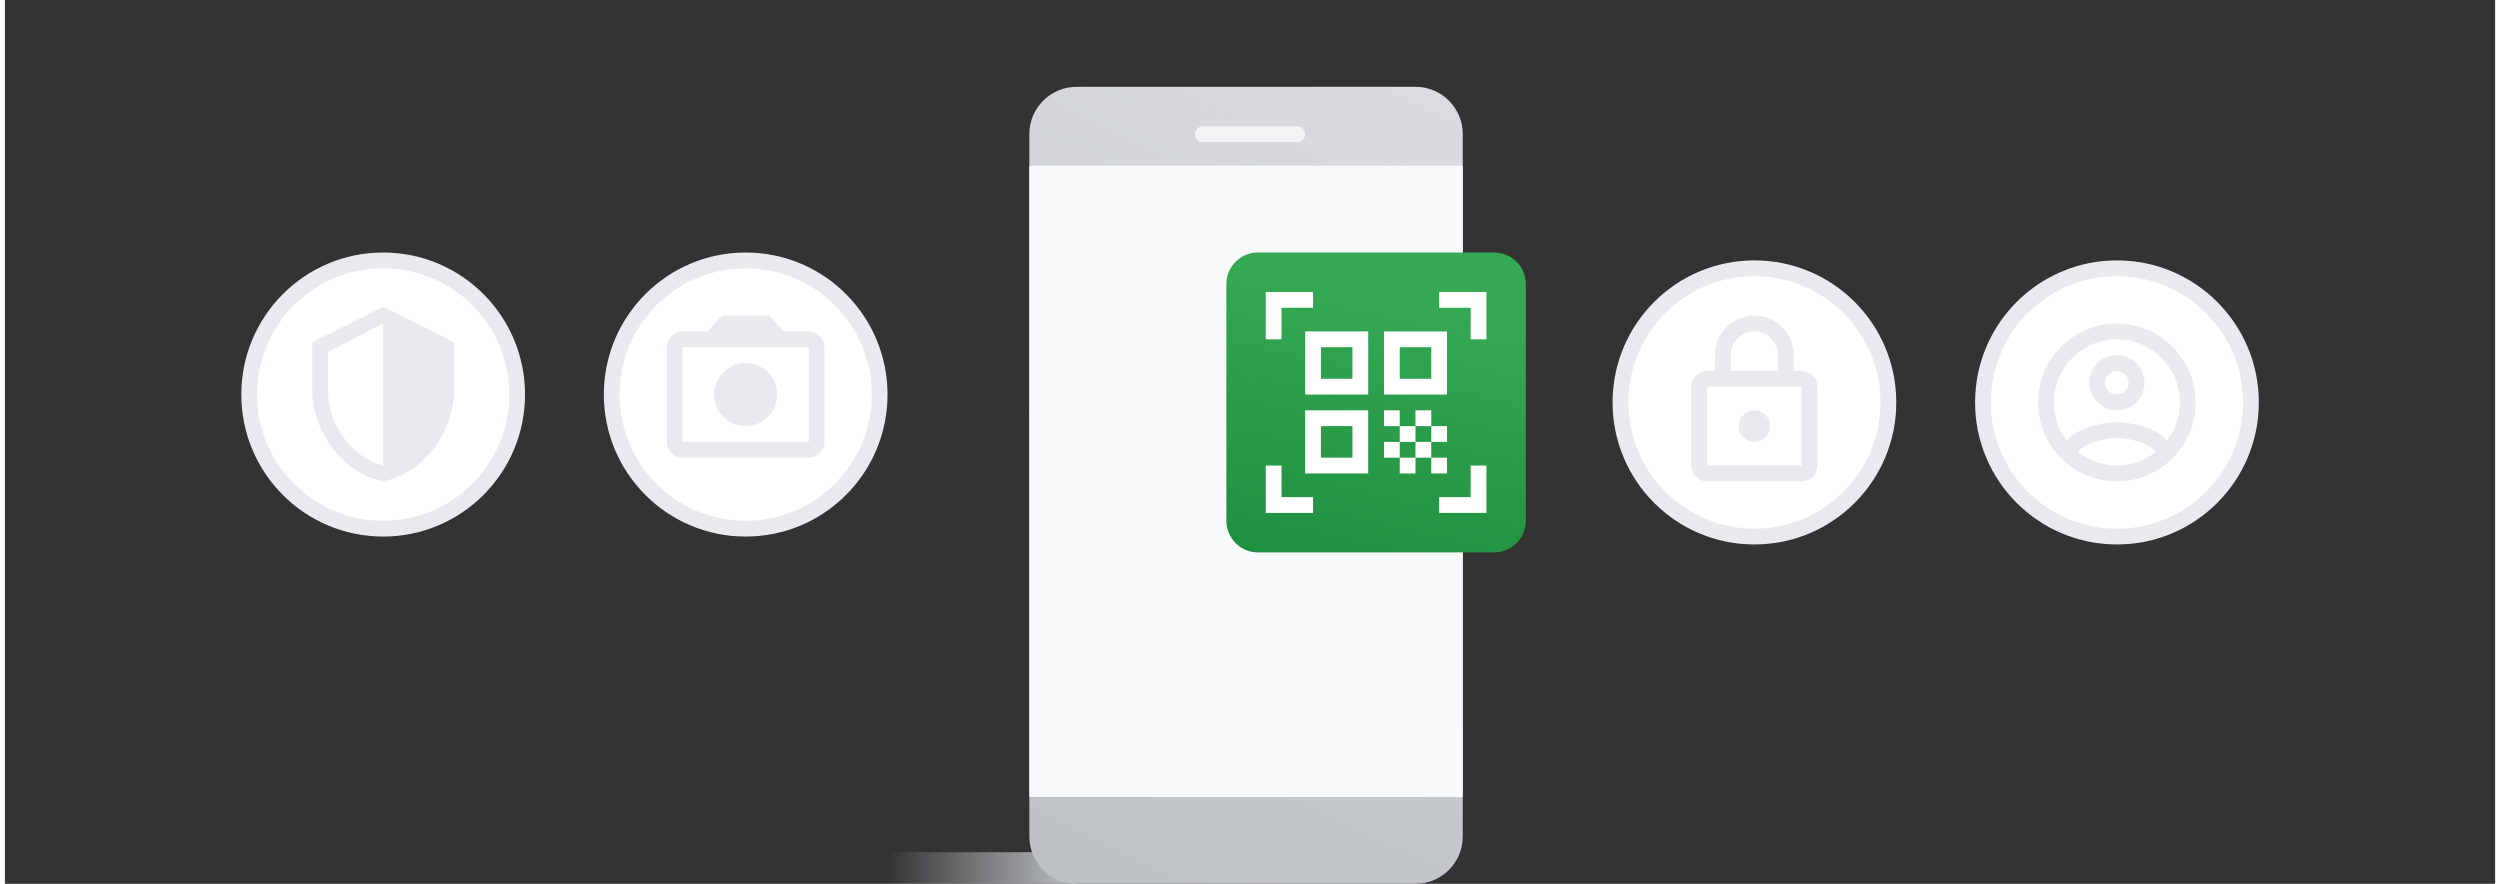 <?xml version="1.0" encoding="UTF-8"?>
<svg xmlns="http://www.w3.org/2000/svg" xmlns:xlink="http://www.w3.org/1999/xlink" width="512px" height="181px" viewBox="0 0 510 181" version="1.1">
<rect x="0" y="0" width="510" height="181" fill="#333333" stroke="none"/>
<defs>
<linearGradient id="linear0" gradientUnits="userSpaceOnUse" x1="112" y1="110" x2="136" y2="110" gradientTransform="matrix(1.614,0,0,1.616,0,0)">
<stop offset="0" style="stop-color:rgb(74.118%,75.686%,77.647%);stop-opacity:0;"/>
<stop offset="1" style="stop-color:rgb(74.118%,75.686%,77.647%);stop-opacity:1;"/>
</linearGradient>
<linearGradient id="linear1" gradientUnits="userSpaceOnUse" x1="183" y1="12.5" x2="135.5" y2="111" gradientTransform="matrix(1.614,0,0,1.616,0,0)">
<stop offset="0" style="stop-color:rgb(85.49%,86.275%,87.843%);stop-opacity:1;"/>
<stop offset="1" style="stop-color:rgb(74.118%,75.686%,77.647%);stop-opacity:1;"/>
</linearGradient>
<linearGradient id="linear2" gradientUnits="userSpaceOnUse" x1="185" y1="40" x2="177.005" y2="75.906" gradientTransform="matrix(1.614,0,0,1.616,0,0)">
<stop offset="0" style="stop-color:rgb(20.392%,65.882%,32.549%);stop-opacity:1;"/>
<stop offset="1" style="stop-color:rgb(11.765%,55.686%,24.314%);stop-opacity:1;"/>
</linearGradient>
</defs>
<g id="surface1">
<path style=" stroke:none;fill-rule:nonzero;fill:url(#linear0);" d="M 219.492 174.535 L 180.758 174.535 L 180.758 181 L 219.492 181 Z M 219.492 174.535 "/>
<path style=" stroke:none;fill-rule:nonzero;fill:url(#linear1);" d="M 219.492 17.777 L 288.891 17.777 C 294.242 17.777 298.574 22.117 298.574 27.473 L 298.574 171.305 C 298.574 176.66 294.242 181 288.891 181 L 219.492 181 C 214.145 181 209.809 176.66 209.809 171.305 L 209.809 27.473 C 209.809 22.117 214.145 17.777 219.492 17.777 Z M 219.492 17.777 "/>
<path style=" stroke:none;fill-rule:nonzero;fill:rgb(94.51%,95.294%,95.686%);fill-opacity:1;" d="M 245.316 25.855 L 264.684 25.855 C 265.574 25.855 266.297 26.582 266.297 27.473 C 266.297 28.367 265.574 29.09 264.684 29.09 L 245.316 29.09 C 244.426 29.09 243.703 28.367 243.703 27.473 C 243.703 26.582 244.426 25.855 245.316 25.855 Z M 245.316 25.855 "/>
<path style=" stroke:none;fill-rule:nonzero;fill:rgb(97.255%,97.647%,98.039%);fill-opacity:1;" d="M 209.809 33.938 L 298.574 33.938 L 298.574 163.223 L 209.809 163.223 Z M 209.809 33.938 "/>
<path style=" stroke:none;fill-rule:nonzero;fill:url(#linear2);" d="M 305.031 51.715 C 308.598 51.715 311.488 54.609 311.488 58.18 L 311.488 106.66 C 311.488 110.23 308.598 113.125 305.031 113.125 L 256.613 113.125 C 253.047 113.125 250.16 110.23 250.16 106.66 L 250.16 58.18 C 250.16 54.609 253.047 51.715 256.613 51.715 Z M 305.031 51.715 "/>
<path style=" stroke:none;fill-rule:evenodd;fill:rgb(100%,100%,100%);fill-opacity:1;" d="M 261.457 63.027 L 261.457 69.492 L 258.227 69.492 L 258.227 59.793 L 267.91 59.793 L 267.91 63.027 Z M 258.227 105.043 L 258.227 95.348 L 261.457 95.348 L 261.457 101.812 L 267.91 101.812 L 267.91 105.043 Z M 300.191 105.043 L 303.418 105.043 L 303.418 95.348 L 300.191 95.348 L 300.191 101.812 L 293.734 101.812 L 293.734 105.043 Z M 303.418 59.793 L 303.418 69.492 L 300.191 69.492 L 300.191 63.027 L 293.734 63.027 L 293.734 59.793 Z M 303.418 59.793 "/>
<path style=" stroke:none;fill-rule:nonzero;fill:rgb(100%,100%,100%);fill-opacity:1;" d="M 266.297 80.805 L 279.207 80.805 L 279.207 67.875 L 266.297 67.875 Z M 269.523 71.105 L 275.98 71.105 L 275.98 77.57 L 269.523 77.57 Z M 266.297 96.965 L 279.207 96.965 L 279.207 84.035 L 266.297 84.035 Z M 269.523 87.27 L 275.98 87.27 L 275.98 93.73 L 269.523 93.73 Z M 282.438 67.875 L 282.438 80.805 L 295.348 80.805 L 295.348 67.875 Z M 292.121 77.57 L 285.664 77.57 L 285.664 71.105 L 292.121 71.105 Z M 295.348 93.73 L 292.121 93.73 L 292.121 96.965 L 295.348 96.965 Z M 285.664 84.035 L 282.438 84.035 L 282.438 87.27 L 285.664 87.27 Z M 288.891 87.27 L 285.664 87.27 L 285.664 90.5 L 288.891 90.5 Z M 285.664 90.5 L 282.438 90.5 L 282.438 93.73 L 285.664 93.73 Z M 288.891 93.73 L 285.664 93.73 L 285.664 96.965 L 288.891 96.965 Z M 292.121 90.5 L 288.891 90.5 L 288.891 93.73 L 292.121 93.73 Z M 292.121 84.035 L 288.891 84.035 L 288.891 87.27 L 292.121 87.27 Z M 295.348 87.27 L 292.121 87.27 L 292.121 90.5 L 295.348 90.5 Z M 295.348 87.27 "/>
<path style="fill-rule:nonzero;fill:rgb(100%,100%,100%);fill-opacity:1;stroke-width:2;stroke-linecap:butt;stroke-linejoin:miter;stroke:rgb(90.98%,91.765%,92.941%);stroke-opacity:1;stroke-miterlimit:4;" d="M 285 50.999 C 285 60.39 277.388 68.001 268 68.001 C 258.611 68.001 250.999 60.39 250.999 50.999 C 250.999 41.611 258.611 33.999 268 33.999 C 277.388 33.999 285 41.611 285 50.999 Z M 285 50.999 " transform="matrix(1.614,0,0,1.616,0,0)"/>
<path style=" stroke:none;fill-rule:nonzero;fill:rgb(90.98%,91.765%,92.941%);fill-opacity:1;" d="M 432.531 66.258 C 423.621 66.258 416.391 73.5 416.391 82.418 C 416.391 91.34 423.621 98.582 432.531 98.582 C 441.441 98.582 448.672 91.34 448.672 82.418 C 448.672 73.5 441.441 66.258 432.531 66.258 Z M 424.574 92.57 C 425.27 91.113 429.496 89.691 432.531 89.691 C 435.566 89.691 439.809 91.113 440.488 92.57 C 438.227 94.371 435.422 95.352 432.531 95.348 C 429.531 95.348 426.77 94.312 424.574 92.57 Z M 442.797 90.227 C 440.488 87.414 434.887 86.461 432.531 86.461 C 430.176 86.461 424.574 87.414 422.266 90.227 C 420.551 87.984 419.621 85.242 419.621 82.418 C 419.621 75.293 425.414 69.492 432.531 69.492 C 439.648 69.492 445.441 75.293 445.441 82.418 C 445.441 85.359 444.441 88.059 442.797 90.227 Z M 432.531 72.723 C 429.402 72.723 426.883 75.246 426.883 78.379 C 426.883 81.516 429.402 84.035 432.531 84.035 C 435.664 84.035 438.18 81.516 438.18 78.379 C 438.18 75.246 435.664 72.723 432.531 72.723 Z M 432.531 80.805 C 431.191 80.805 430.109 79.723 430.109 78.379 C 430.109 77.039 431.191 75.957 432.531 75.957 C 433.871 75.957 434.953 77.039 434.953 78.379 C 434.953 79.723 433.871 80.805 432.531 80.805 Z M 432.531 80.805 "/>
<path style="fill-rule:nonzero;fill:rgb(100%,100%,100%);fill-opacity:1;stroke-width:2;stroke-linecap:butt;stroke-linejoin:miter;stroke:rgb(90.98%,91.765%,92.941%);stroke-opacity:1;stroke-miterlimit:4;" d="M 238.999 50.999 C 238.999 60.39 231.39 68.001 222.001 68.001 C 212.61 68.001 205.001 60.39 205.001 50.999 C 205.001 41.611 212.61 33.999 222.001 33.999 C 231.39 33.999 238.999 41.611 238.999 50.999 Z M 238.999 50.999 " transform="matrix(1.614,0,0,1.616,0,0)"/>
<path style=" stroke:none;fill-rule:nonzero;fill:rgb(90.98%,91.765%,92.941%);fill-opacity:1;" d="M 367.977 75.957 L 366.359 75.957 L 366.359 72.723 C 366.359 68.262 362.746 64.645 358.293 64.645 C 353.836 64.645 350.223 68.262 350.223 72.723 L 350.223 75.957 L 348.609 75.957 C 346.832 75.957 345.379 77.41 345.379 79.188 L 345.379 95.348 C 345.379 97.125 346.832 98.582 348.609 98.582 L 367.977 98.582 C 369.75 98.582 371.203 97.125 371.203 95.348 L 371.203 79.188 C 371.203 77.41 369.75 75.957 367.977 75.957 Z M 353.449 72.723 C 353.449 70.039 355.613 67.875 358.293 67.875 C 360.969 67.875 363.133 70.039 363.133 72.723 L 363.133 75.957 L 353.449 75.957 Z M 367.977 95.348 L 348.609 95.348 L 348.609 79.188 L 367.977 79.188 Z M 358.293 90.5 C 360.066 90.5 361.52 89.047 361.52 87.27 C 361.52 85.488 360.066 84.035 358.293 84.035 C 356.516 84.035 355.062 85.488 355.062 87.27 C 355.062 89.047 356.516 90.5 358.293 90.5 Z M 358.293 90.5 "/>
<path style="fill-rule:nonzero;fill:rgb(100%,100%,100%);fill-opacity:1;stroke-width:2;stroke-linecap:butt;stroke-linejoin:miter;stroke:rgb(90.98%,91.765%,92.941%);stroke-opacity:1;stroke-miterlimit:4;" d="M 65.001 50.001 C 65.001 59.389 57.389 67 48 67 C 38.612 67 31 59.389 31 50.001 C 31 40.61 38.612 33.001 48 33.001 C 57.389 33.001 65.001 40.61 65.001 50.001 Z M 65.001 50.001 " transform="matrix(1.614,0,0,1.616,0,0)"/>
<path style="fill-rule:nonzero;fill:rgb(90.98%,91.765%,92.941%);fill-opacity:1;stroke-width:2;stroke-linecap:butt;stroke-linejoin:miter;stroke:rgb(90.98%,91.765%,92.941%);stroke-opacity:1;stroke-miterlimit:4;" d="M 48 40.001 L 40.001 43.999 L 40.001 49.331 C 40.001 54.26 43.409 58.879 48 60 C 52.589 58.879 55.999 54.269 55.999 49.331 L 55.999 43.999 Z M 48 40.001 " transform="matrix(1.614,0,0,1.616,0,0)"/>
<path style=" stroke:none;fill-rule:nonzero;fill:rgb(100%,100%,100%);fill-opacity:1;" d="M 77.469 66.258 L 66.172 72.078 L 66.172 79.828 C 66.172 87 70.988 93.719 77.469 95.348 Z M 77.469 66.258 "/>
<path style="fill-rule:nonzero;fill:rgb(100%,100%,100%);fill-opacity:1;stroke-width:2;stroke-linecap:butt;stroke-linejoin:miter;stroke:rgb(90.98%,91.765%,92.941%);stroke-opacity:1;stroke-miterlimit:4;" d="M 110.999 50.001 C 110.999 59.389 103.39 67 93.999 67 C 84.61 67 77.001 59.389 77.001 50.001 C 77.001 40.61 84.61 33.001 93.999 33.001 C 103.39 33.001 110.999 40.61 110.999 50.001 Z M 110.999 50.001 " transform="matrix(1.614,0,0,1.616,0,0)"/>
<path style=" stroke:none;fill-rule:nonzero;fill:rgb(90.98%,91.765%,92.941%);fill-opacity:1;" d="M 164.621 67.875 L 159.504 67.875 L 156.551 64.645 L 146.867 64.645 L 143.914 67.875 L 138.797 67.875 C 137.023 67.875 135.57 69.328 135.57 71.105 L 135.57 90.5 C 135.57 92.277 137.023 93.73 138.797 93.73 L 164.621 93.73 C 166.395 93.73 167.848 92.277 167.848 90.5 L 167.848 71.105 C 167.848 69.328 166.395 67.875 164.621 67.875 Z M 164.621 90.5 L 138.797 90.5 L 138.797 71.105 L 164.621 71.105 Z M 151.707 74.34 C 148.141 74.34 145.254 77.23 145.254 80.805 C 145.254 84.375 148.141 87.27 151.707 87.27 C 155.277 87.27 158.164 84.375 158.164 80.805 C 158.164 77.23 155.277 74.34 151.707 74.34 Z M 151.707 74.34 "/>
</g>
</svg>
